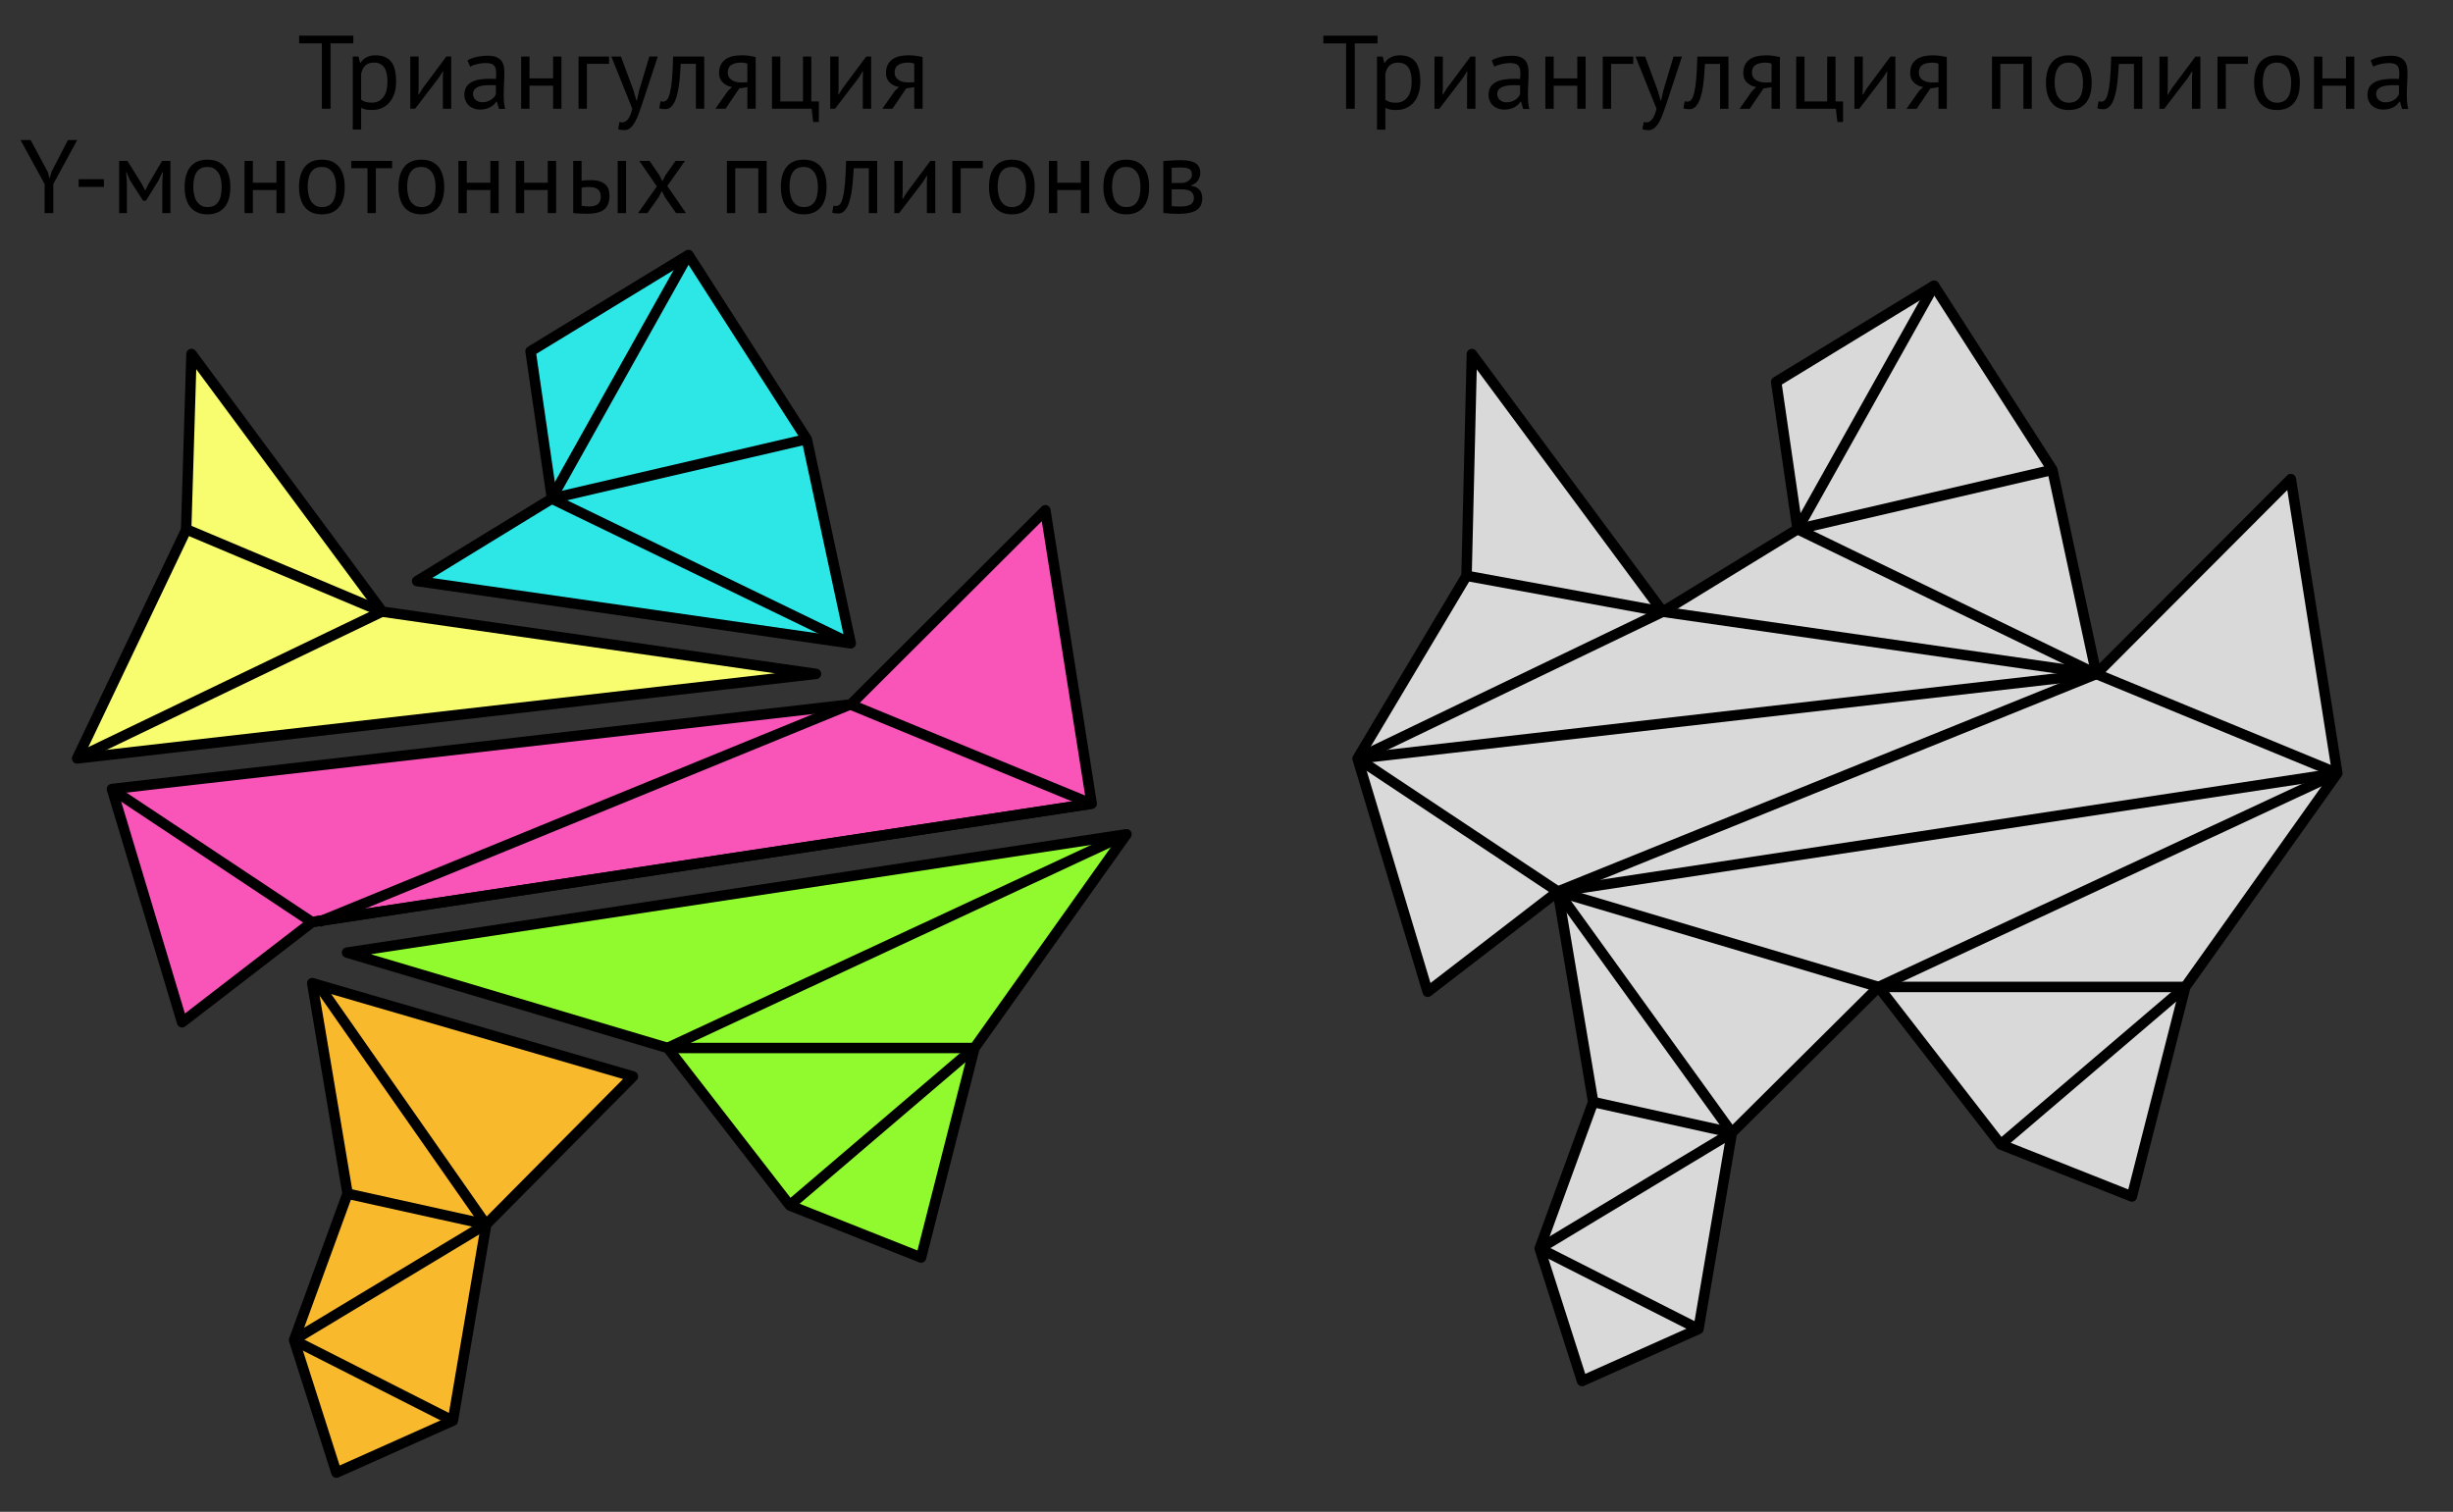 <?xml version="1.0" encoding="UTF-8" standalone="no"?>
<!DOCTYPE svg PUBLIC "-//W3C//DTD SVG 1.1//EN" "http://www.w3.org/Graphics/SVG/1.1/DTD/svg11.dtd">
<svg width="100%" height="100%" viewBox="0 0 1410 869" version="1.1" xmlns="http://www.w3.org/2000/svg" xmlns:xlink="http://www.w3.org/1999/xlink" xml:space="preserve" xmlns:serif="http://www.serif.com/" style="fill-rule:evenodd;clip-rule:evenodd;stroke-linejoin:round;stroke-miterlimit:10;">
    <rect x="0" y="0" width="1410" height="869" fill="#333333" stroke="none"/>
    <rect id="Artboard10" x="-256" y="-2859" width="8206" height="4260" style="fill:none;"/>
    <g id="Artboard101" serif:id="Artboard10">
        <path d="M239.752,334.025L317.271,286.574L304.978,201.905L395.727,146.576L463.739,252.467L489.015,369.798L239.752,334.025Z" style="fill:rgb(45,231,231);stroke:black;stroke-width:6px;"/>
        <path d="M106.996,304.599L110.067,203.478L219.752,351.591L469.015,387.363L44.345,435.968L106.996,304.599Z" style="fill:rgb(248,253,112);stroke:black;stroke-width:6px;"/>
        <path d="M64.345,453.533L489.015,404.929L600.873,293.318L627.518,461.986L179.471,529.994L104.665,587.618L64.345,453.533Z" style="fill:rgb(249,85,185);stroke:black;stroke-width:6px;"/>
        <path d="M199.471,547.559L647.518,479.552L560.136,602.405L529.429,722.839L454.043,692.943L383.833,602.405L199.471,547.559Z" style="fill:rgb(144,250,46);stroke:black;stroke-width:6px;"/>
        <path d="M179.471,565.125L199.789,686.106L169.033,770.301L193.388,846.489L260.326,816.592L279.502,703.758L363.833,618.761L179.471,565.125Z" style="fill:rgb(249,185,45);stroke:black;stroke-width:6px;"/>
        <path d="M780.324,436.008L842.976,330.988L846.047,203.519L955.732,351.631L1033.25,304.18L1020.96,219.511L1111.71,164.182L1179.72,270.073L1204.99,387.404L1316.79,275.382L1343.5,444.461L1256.12,567.315L1225.41,687.749L1150.02,657.853L1079.81,567.315L995.482,651.102L976.306,763.936L909.368,793.832L885.013,717.645L915.769,633.45L895.451,512.469L820.645,570.093L780.324,436.008Z" style="fill:rgb(217,217,217);stroke:black;stroke-width:6px;"/>
        <path d="M179.243,529.994L627.291,461.986" style="fill:none;stroke:black;stroke-width:6px;"/>
        <path d="M106.783,304.14L219.525,351.591" style="fill:none;stroke:black;stroke-width:6px;"/>
        <path d="M317.044,286.574L395.5,146.576" style="fill:none;stroke:black;stroke-width:6px;"/>
        <path d="M317.044,286.574L463.511,252.467" style="fill:none;stroke:black;stroke-width:6px;"/>
        <path d="M488.787,369.798L317.044,286.574" style="fill:none;stroke:black;stroke-width:6px;"/>
        <path d="M219.525,351.591L44.117,435.968" style="fill:none;stroke:black;stroke-width:6px;"/>
        <path d="M64.117,453.533L179.243,529.994" style="fill:none;stroke:black;stroke-width:6px;"/>
        <path d="M488.787,404.929L627.291,461.986" style="fill:none;stroke:black;stroke-width:6px;"/>
        <path d="M183.154,529.994L488.787,404.929" style="fill:none;stroke:black;stroke-width:6px;"/>
        <path d="M383.606,602.405L647.518,479.552" style="fill:none;stroke:black;stroke-width:6px;"/>
        <path d="M383.606,602.405L559.908,602.405" style="fill:none;stroke:black;stroke-width:6px;"/>
        <path d="M453.816,692.943L559.908,602.405" style="fill:none;stroke:black;stroke-width:6px;"/>
        <path d="M279.275,703.758L183.154,566.288" style="fill:none;stroke:black;stroke-width:6px;"/>
        <path d="M199.562,686.106L279.275,703.758" style="fill:none;stroke:black;stroke-width:6px;"/>
        <path d="M168.805,770.301L279.275,703.758" style="fill:none;stroke:black;stroke-width:6px;"/>
        <path d="M168.805,770.301L260.099,816.592" style="fill:none;stroke:black;stroke-width:6px;"/>
        <path d="M842.976,330.988L955.732,351.631" style="fill:none;stroke:black;stroke-width:6px;"/>
        <path d="M780.324,436.008L955.732,351.631" style="fill:none;stroke:black;stroke-width:6px;"/>
        <path d="M1033.25,304.18L1111.71,164.182" style="fill:none;stroke:black;stroke-width:6px;"/>
        <path d="M1033.25,304.18L1179.72,270.073" style="fill:none;stroke:black;stroke-width:6px;"/>
        <path d="M1033.25,304.18L1204.99,387.404" style="fill:none;stroke:black;stroke-width:6px;"/>
        <path d="M955.732,351.631L1204.99,387.404" style="fill:none;stroke:black;stroke-width:6px;"/>
        <path d="M780.324,436.008L1204.99,387.404" style="fill:none;stroke:black;stroke-width:6px;"/>
        <path d="M1204.99,387.404L1343.5,444.461" style="fill:none;stroke:black;stroke-width:6px;"/>
        <path d="M780.324,436.008L895.451,512.469" style="fill:none;stroke:black;stroke-width:6px;"/>
        <path d="M895.451,512.469L1204.99,387.404" style="fill:none;stroke:black;stroke-width:6px;"/>
        <path d="M895.451,512.469L1343.5,444.461" style="fill:none;stroke:black;stroke-width:6px;"/>
        <path d="M895.451,512.469L1079.81,567.315" style="fill:none;stroke:black;stroke-width:6px;"/>
        <path d="M1079.81,567.315L1343.5,444.461" style="fill:none;stroke:black;stroke-width:6px;"/>
        <path d="M1079.81,567.315L1256.12,567.315" style="fill:none;stroke:black;stroke-width:6px;"/>
        <path d="M1150.02,657.853L1256.12,567.315" style="fill:none;stroke:black;stroke-width:6px;"/>
        <path d="M995.482,651.102L895.451,512.469" style="fill:none;stroke:black;stroke-width:6px;"/>
        <path d="M915.769,633.45L995.482,651.102" style="fill:none;stroke:black;stroke-width:6px;"/>
        <path d="M885.013,717.645L995.482,651.102" style="fill:none;stroke:black;stroke-width:6px;"/>
        <path d="M885.013,717.645L976.306,763.936" style="fill:none;stroke:black;stroke-width:6px;"/>
        <g transform="matrix(1,0,0,1,-8242.53,-11908.4)">
            <g transform="matrix(60,0,0,60,8413.39,11970.9)">
                <path d="M0.537,-0.626L0.319,-0.626L0.319,-0L0.236,-0L0.236,-0.626L0.018,-0.626L0.018,-0.7L0.537,-0.7L0.537,-0.626Z" style="fill-rule:nonzero;"/>
            </g>
            <g transform="matrix(60,0,0,60,8440.69,11970.9)">
                <path d="M0.077,-0.5L0.132,-0.5L0.147,-0.44L0.151,-0.44C0.166,-0.463 0.186,-0.481 0.211,-0.494C0.235,-0.506 0.263,-0.512 0.294,-0.512C0.361,-0.512 0.41,-0.492 0.443,-0.453C0.476,-0.414 0.492,-0.349 0.492,-0.26C0.492,-0.218 0.487,-0.18 0.476,-0.147C0.464,-0.113 0.449,-0.084 0.429,-0.061C0.409,-0.038 0.385,-0.02 0.357,-0.007C0.328,0.006 0.297,0.012 0.262,0.012C0.237,0.012 0.218,0.011 0.204,0.008C0.189,0.005 0.174,-0.001 0.157,-0.008L0.157,0.2L0.077,0.2L0.077,-0.5ZM0.279,-0.442C0.245,-0.442 0.218,-0.433 0.199,-0.416C0.179,-0.398 0.165,-0.371 0.157,-0.335L0.157,-0.087C0.169,-0.078 0.183,-0.07 0.198,-0.066C0.213,-0.061 0.234,-0.058 0.259,-0.058C0.305,-0.058 0.341,-0.075 0.369,-0.11C0.396,-0.144 0.409,-0.194 0.409,-0.261C0.409,-0.288 0.407,-0.313 0.402,-0.336C0.397,-0.358 0.39,-0.377 0.38,-0.393C0.369,-0.408 0.356,-0.42 0.34,-0.429C0.323,-0.438 0.303,-0.442 0.279,-0.442Z" style="fill-rule:nonzero;"/>
            </g>
            <g transform="matrix(60,0,0,60,8473.75,11970.9)">
                <path d="M0.389,-0.296L0.392,-0.358L0.389,-0.358L0.348,-0.294L0.123,-0L0.077,-0L0.077,-0.5L0.157,-0.5L0.157,-0.195L0.154,-0.136L0.158,-0.136L0.197,-0.198L0.422,-0.5L0.469,-0.5L0.469,-0L0.389,-0L0.389,-0.296Z" style="fill-rule:nonzero;"/>
            </g>
            <g transform="matrix(60,0,0,60,8507.11,11970.9)">
                <path d="M0.069,-0.463C0.094,-0.478 0.124,-0.49 0.158,-0.497C0.191,-0.504 0.226,-0.508 0.263,-0.508C0.298,-0.508 0.326,-0.503 0.347,-0.494C0.368,-0.485 0.384,-0.472 0.395,-0.458C0.406,-0.443 0.413,-0.426 0.417,-0.408C0.42,-0.39 0.422,-0.372 0.422,-0.354C0.422,-0.314 0.421,-0.275 0.419,-0.237C0.417,-0.199 0.416,-0.163 0.416,-0.129C0.416,-0.104 0.417,-0.081 0.419,-0.059C0.421,-0.037 0.425,-0.017 0.43,0.002L0.371,0.002L0.35,-0.068L0.345,-0.068C0.339,-0.059 0.332,-0.049 0.323,-0.041C0.314,-0.032 0.303,-0.024 0.29,-0.017C0.277,-0.01 0.263,-0.004 0.246,0.001C0.229,0.006 0.21,0.008 0.189,0.008C0.168,0.008 0.148,0.005 0.13,-0.002C0.111,-0.009 0.095,-0.018 0.082,-0.031C0.069,-0.043 0.058,-0.058 0.051,-0.075C0.043,-0.092 0.039,-0.112 0.039,-0.134C0.039,-0.163 0.045,-0.188 0.057,-0.208C0.069,-0.227 0.086,-0.243 0.108,-0.255C0.129,-0.266 0.155,-0.275 0.186,-0.28C0.216,-0.285 0.249,-0.287 0.286,-0.287L0.314,-0.287C0.323,-0.287 0.332,-0.286 0.341,-0.285C0.343,-0.305 0.344,-0.323 0.344,-0.339C0.344,-0.376 0.337,-0.401 0.322,-0.416C0.307,-0.431 0.281,-0.438 0.242,-0.438C0.231,-0.438 0.219,-0.437 0.206,-0.436C0.193,-0.434 0.179,-0.432 0.166,-0.429C0.152,-0.426 0.139,-0.422 0.127,-0.418C0.114,-0.413 0.103,-0.408 0.094,-0.403L0.069,-0.463ZM0.211,-0.062C0.23,-0.062 0.246,-0.065 0.261,-0.07C0.276,-0.075 0.288,-0.081 0.299,-0.089C0.31,-0.096 0.319,-0.105 0.326,-0.114C0.333,-0.123 0.338,-0.132 0.341,-0.141L0.341,-0.224C0.332,-0.225 0.322,-0.225 0.313,-0.226C0.303,-0.226 0.293,-0.226 0.284,-0.226C0.263,-0.226 0.243,-0.225 0.224,-0.223C0.204,-0.22 0.187,-0.216 0.172,-0.21C0.157,-0.203 0.145,-0.195 0.136,-0.184C0.127,-0.173 0.122,-0.159 0.122,-0.142C0.122,-0.119 0.13,-0.099 0.147,-0.085C0.164,-0.07 0.185,-0.062 0.211,-0.062Z" style="fill-rule:nonzero;"/>
            </g>
            <g transform="matrix(60,0,0,60,8537.47,11970.9)">
                <path d="M0.383,-0.221L0.157,-0.221L0.157,-0L0.077,-0L0.077,-0.5L0.157,-0.5L0.157,-0.291L0.383,-0.291L0.383,-0.5L0.463,-0.5L0.463,-0L0.383,-0L0.383,-0.221Z" style="fill-rule:nonzero;"/>
            </g>
            <g transform="matrix(60,0,0,60,8570.47,11970.9)">
                <path d="M0.369,-0.43L0.157,-0.43L0.157,-0L0.077,-0L0.077,-0.5L0.369,-0.5L0.369,-0.43Z" style="fill-rule:nonzero;"/>
            </g>
            <g transform="matrix(60,0,0,60,8593.21,11970.9)">
                <path d="M0.224,-0.176L0.252,-0.08L0.257,-0.08L0.279,-0.177L0.376,-0.5L0.457,-0.5L0.309,-0.051C0.298,-0.018 0.286,0.013 0.276,0.044C0.265,0.075 0.252,0.102 0.239,0.126C0.226,0.15 0.211,0.169 0.194,0.184C0.177,0.198 0.158,0.205 0.136,0.205C0.112,0.205 0.092,0.202 0.077,0.195L0.091,0.126C0.1,0.129 0.108,0.131 0.116,0.131C0.135,0.131 0.153,0.121 0.17,0.102C0.187,0.082 0.202,0.048 0.213,-0L0.012,-0.5L0.104,-0.5L0.224,-0.176Z" style="fill-rule:nonzero;"/>
            </g>
            <g transform="matrix(60,0,0,60,8621.77,11970.9)">
                <path d="M0.346,-0.43L0.201,-0.43C0.199,-0.402 0.197,-0.372 0.195,-0.34C0.193,-0.307 0.19,-0.275 0.186,-0.243C0.182,-0.21 0.177,-0.179 0.17,-0.15C0.163,-0.12 0.155,-0.094 0.145,-0.071C0.134,-0.048 0.122,-0.03 0.107,-0.017C0.092,-0.003 0.074,0.004 0.053,0.004C0.04,0.004 0.029,0.003 0.02,0.002C0.011,0.001 0.002,-0.002 -0.005,-0.005L0.007,-0.072C0.015,-0.069 0.024,-0.068 0.033,-0.068C0.046,-0.068 0.058,-0.074 0.069,-0.085C0.08,-0.096 0.089,-0.118 0.097,-0.15C0.105,-0.181 0.112,-0.225 0.117,-0.281C0.122,-0.337 0.126,-0.41 0.128,-0.5L0.426,-0.5L0.426,-0L0.346,-0L0.346,-0.43Z" style="fill-rule:nonzero;"/>
            </g>
            <g transform="matrix(60,0,0,60,8652.55,11970.9)">
                <path d="M0.326,-0.207L0.249,-0.195L0.117,-0L0.02,-0L0.14,-0.171L0.18,-0.208C0.145,-0.213 0.116,-0.227 0.092,-0.25C0.067,-0.273 0.055,-0.303 0.055,-0.342C0.055,-0.372 0.06,-0.398 0.071,-0.419C0.081,-0.44 0.096,-0.458 0.115,-0.472C0.134,-0.486 0.157,-0.496 0.184,-0.503C0.211,-0.509 0.241,-0.512 0.274,-0.512C0.299,-0.512 0.322,-0.51 0.343,-0.507C0.364,-0.504 0.385,-0.5 0.406,-0.496L0.406,-0L0.326,-0L0.326,-0.207ZM0.326,-0.432C0.317,-0.435 0.308,-0.438 0.297,-0.44C0.286,-0.441 0.277,-0.442 0.269,-0.442C0.226,-0.442 0.194,-0.434 0.172,-0.419C0.149,-0.404 0.138,-0.379 0.138,-0.346C0.138,-0.316 0.15,-0.293 0.174,-0.277C0.197,-0.26 0.228,-0.252 0.267,-0.252L0.278,-0.252C0.282,-0.252 0.288,-0.252 0.295,-0.253C0.302,-0.253 0.313,-0.253 0.326,-0.254L0.326,-0.432Z" style="fill-rule:nonzero;"/>
            </g>
            <g transform="matrix(60,0,0,60,8681.65,11970.9)">
                <path d="M0.526,0.127L0.472,0.127L0.457,-0L0.077,-0L0.077,-0.5L0.157,-0.5L0.157,-0.07L0.374,-0.07L0.374,-0.5L0.454,-0.5L0.454,-0.07L0.526,-0.07L0.526,0.127Z" style="fill-rule:nonzero;"/>
            </g>
            <g transform="matrix(60,0,0,60,8715.13,11970.9)">
                <path d="M0.389,-0.296L0.392,-0.358L0.389,-0.358L0.348,-0.294L0.123,-0L0.077,-0L0.077,-0.5L0.157,-0.5L0.157,-0.195L0.154,-0.136L0.158,-0.136L0.197,-0.198L0.422,-0.5L0.469,-0.5L0.469,-0L0.389,-0L0.389,-0.296Z" style="fill-rule:nonzero;"/>
            </g>
            <g transform="matrix(60,0,0,60,8748.49,11970.9)">
                <path d="M0.326,-0.207L0.249,-0.195L0.117,-0L0.02,-0L0.14,-0.171L0.18,-0.208C0.145,-0.213 0.116,-0.227 0.092,-0.25C0.067,-0.273 0.055,-0.303 0.055,-0.342C0.055,-0.372 0.06,-0.398 0.071,-0.419C0.081,-0.44 0.096,-0.458 0.115,-0.472C0.134,-0.486 0.157,-0.496 0.184,-0.503C0.211,-0.509 0.241,-0.512 0.274,-0.512C0.299,-0.512 0.322,-0.51 0.343,-0.507C0.364,-0.504 0.385,-0.5 0.406,-0.496L0.406,-0L0.326,-0L0.326,-0.207ZM0.326,-0.432C0.317,-0.435 0.308,-0.438 0.297,-0.44C0.286,-0.441 0.277,-0.442 0.269,-0.442C0.226,-0.442 0.194,-0.434 0.172,-0.419C0.149,-0.404 0.138,-0.379 0.138,-0.346C0.138,-0.316 0.15,-0.293 0.174,-0.277C0.197,-0.26 0.228,-0.252 0.267,-0.252L0.278,-0.252C0.282,-0.252 0.288,-0.252 0.295,-0.253C0.302,-0.253 0.313,-0.253 0.326,-0.254L0.326,-0.432Z" style="fill-rule:nonzero;"/>
            </g>
            <g transform="matrix(60,0,0,60,8253.85,12030.9)">
                <path d="M0.239,-0.278L0.008,-0.7L0.105,-0.7L0.269,-0.394L0.286,-0.333L0.287,-0.333L0.305,-0.396L0.462,-0.7L0.551,-0.7L0.322,-0.279L0.322,-0L0.239,-0L0.239,-0.278Z" style="fill-rule:nonzero;"/>
            </g>
            <g transform="matrix(60,0,0,60,8284.21,12030.9)">
                <rect x="0.059" y="-0.325" width="0.242" height="0.074" style="fill-rule:nonzero;"/>
            </g>
            <g transform="matrix(60,0,0,60,8306.41,12030.9)">
                <path d="M0.49,-0.297L0.496,-0.392L0.491,-0.392L0.455,-0.315L0.334,-0.119L0.306,-0.119L0.18,-0.315L0.147,-0.392L0.143,-0.392L0.151,-0.298L0.151,-0L0.077,-0L0.077,-0.5L0.156,-0.5L0.296,-0.276L0.325,-0.218L0.327,-0.218L0.357,-0.278L0.488,-0.5L0.568,-0.5L0.568,-0L0.49,-0L0.49,-0.297Z" style="fill-rule:nonzero;"/>
            </g>
            <g transform="matrix(60,0,0,60,8345.71,12030.9)">
                <path d="M0.049,-0.25C0.049,-0.335 0.068,-0.4 0.106,-0.445C0.143,-0.49 0.197,-0.512 0.268,-0.512C0.305,-0.512 0.338,-0.506 0.366,-0.494C0.393,-0.481 0.416,-0.464 0.434,-0.441C0.452,-0.418 0.465,-0.39 0.474,-0.358C0.483,-0.325 0.487,-0.289 0.487,-0.25C0.487,-0.165 0.468,-0.1 0.431,-0.056C0.393,-0.011 0.339,0.012 0.268,0.012C0.231,0.012 0.198,0.006 0.171,-0.007C0.143,-0.019 0.12,-0.037 0.102,-0.06C0.084,-0.083 0.071,-0.11 0.062,-0.143C0.053,-0.175 0.049,-0.211 0.049,-0.25ZM0.132,-0.25C0.132,-0.225 0.135,-0.2 0.14,-0.177C0.145,-0.154 0.152,-0.133 0.163,-0.116C0.174,-0.099 0.188,-0.085 0.205,-0.074C0.222,-0.063 0.243,-0.058 0.268,-0.058C0.359,-0.057 0.404,-0.121 0.404,-0.25C0.404,-0.276 0.402,-0.301 0.397,-0.324C0.392,-0.347 0.384,-0.368 0.373,-0.385C0.362,-0.402 0.348,-0.416 0.331,-0.427C0.314,-0.437 0.293,-0.442 0.268,-0.442C0.177,-0.443 0.132,-0.379 0.132,-0.25Z" style="fill-rule:nonzero;"/>
            </g>
            <g transform="matrix(60,0,0,60,8378.47,12030.9)">
                <path d="M0.383,-0.221L0.157,-0.221L0.157,-0L0.077,-0L0.077,-0.5L0.157,-0.5L0.157,-0.291L0.383,-0.291L0.383,-0.5L0.463,-0.5L0.463,-0L0.383,-0L0.383,-0.221Z" style="fill-rule:nonzero;"/>
            </g>
            <g transform="matrix(60,0,0,60,8411.47,12030.9)">
                <path d="M0.049,-0.25C0.049,-0.335 0.068,-0.4 0.106,-0.445C0.143,-0.49 0.197,-0.512 0.268,-0.512C0.305,-0.512 0.338,-0.506 0.366,-0.494C0.393,-0.481 0.416,-0.464 0.434,-0.441C0.452,-0.418 0.465,-0.39 0.474,-0.358C0.483,-0.325 0.487,-0.289 0.487,-0.25C0.487,-0.165 0.468,-0.1 0.431,-0.056C0.393,-0.011 0.339,0.012 0.268,0.012C0.231,0.012 0.198,0.006 0.171,-0.007C0.143,-0.019 0.12,-0.037 0.102,-0.06C0.084,-0.083 0.071,-0.11 0.062,-0.143C0.053,-0.175 0.049,-0.211 0.049,-0.25ZM0.132,-0.25C0.132,-0.225 0.135,-0.2 0.14,-0.177C0.145,-0.154 0.152,-0.133 0.163,-0.116C0.174,-0.099 0.188,-0.085 0.205,-0.074C0.222,-0.063 0.243,-0.058 0.268,-0.058C0.359,-0.057 0.404,-0.121 0.404,-0.25C0.404,-0.276 0.402,-0.301 0.397,-0.324C0.392,-0.347 0.384,-0.368 0.373,-0.385C0.362,-0.402 0.348,-0.416 0.331,-0.427C0.314,-0.437 0.293,-0.442 0.268,-0.442C0.177,-0.443 0.132,-0.379 0.132,-0.25Z" style="fill-rule:nonzero;"/>
            </g>
            <g transform="matrix(60,0,0,60,8444.23,12030.9)">
                <path d="M0.395,-0.43L0.239,-0.43L0.239,-0L0.159,-0L0.159,-0.43L0.003,-0.43L0.003,-0.5L0.395,-0.5L0.395,-0.43Z" style="fill-rule:nonzero;"/>
            </g>
            <g transform="matrix(60,0,0,60,8468.65,12030.9)">
                <path d="M0.049,-0.25C0.049,-0.335 0.068,-0.4 0.106,-0.445C0.143,-0.49 0.197,-0.512 0.268,-0.512C0.305,-0.512 0.338,-0.506 0.366,-0.494C0.393,-0.481 0.416,-0.464 0.434,-0.441C0.452,-0.418 0.465,-0.39 0.474,-0.358C0.483,-0.325 0.487,-0.289 0.487,-0.25C0.487,-0.165 0.468,-0.1 0.431,-0.056C0.393,-0.011 0.339,0.012 0.268,0.012C0.231,0.012 0.198,0.006 0.171,-0.007C0.143,-0.019 0.12,-0.037 0.102,-0.06C0.084,-0.083 0.071,-0.11 0.062,-0.143C0.053,-0.175 0.049,-0.211 0.049,-0.25ZM0.132,-0.25C0.132,-0.225 0.135,-0.2 0.14,-0.177C0.145,-0.154 0.152,-0.133 0.163,-0.116C0.174,-0.099 0.188,-0.085 0.205,-0.074C0.222,-0.063 0.243,-0.058 0.268,-0.058C0.359,-0.057 0.404,-0.121 0.404,-0.25C0.404,-0.276 0.402,-0.301 0.397,-0.324C0.392,-0.347 0.384,-0.368 0.373,-0.385C0.362,-0.402 0.348,-0.416 0.331,-0.427C0.314,-0.437 0.293,-0.442 0.268,-0.442C0.177,-0.443 0.132,-0.379 0.132,-0.25Z" style="fill-rule:nonzero;"/>
            </g>
            <g transform="matrix(60,0,0,60,8501.41,12030.9)">
                <path d="M0.383,-0.221L0.157,-0.221L0.157,-0L0.077,-0L0.077,-0.5L0.157,-0.5L0.157,-0.291L0.383,-0.291L0.383,-0.5L0.463,-0.5L0.463,-0L0.383,-0L0.383,-0.221Z" style="fill-rule:nonzero;"/>
            </g>
            <g transform="matrix(60,0,0,60,8534.41,12030.9)">
                <path d="M0.383,-0.221L0.157,-0.221L0.157,-0L0.077,-0L0.077,-0.5L0.157,-0.5L0.157,-0.291L0.383,-0.291L0.383,-0.5L0.463,-0.5L0.463,-0L0.383,-0L0.383,-0.221Z" style="fill-rule:nonzero;"/>
            </g>
            <g transform="matrix(60,0,0,60,8567.41,12030.9)">
                <path d="M0.157,-0.07C0.182,-0.066 0.205,-0.064 0.228,-0.064C0.27,-0.064 0.299,-0.072 0.316,-0.089C0.333,-0.105 0.341,-0.128 0.341,-0.158C0.341,-0.185 0.333,-0.207 0.317,-0.224C0.3,-0.241 0.272,-0.25 0.231,-0.25C0.22,-0.25 0.207,-0.25 0.194,-0.249C0.181,-0.248 0.168,-0.246 0.157,-0.243L0.157,-0.07ZM0.157,-0.309C0.173,-0.312 0.188,-0.314 0.203,-0.315C0.218,-0.316 0.232,-0.316 0.245,-0.316C0.279,-0.316 0.308,-0.312 0.331,-0.305C0.354,-0.297 0.372,-0.286 0.386,-0.273C0.4,-0.26 0.41,-0.244 0.416,-0.226C0.421,-0.207 0.424,-0.188 0.424,-0.167C0.424,-0.106 0.407,-0.062 0.374,-0.035C0.34,-0.008 0.285,0.006 0.21,0.006C0.167,0.006 0.123,0.004 0.077,-0L0.077,-0.5L0.157,-0.5L0.157,-0.309ZM0.503,-0.5L0.583,-0.5L0.583,-0L0.503,-0L0.503,-0.5Z" style="fill-rule:nonzero;"/>
            </g>
            <g transform="matrix(60,0,0,60,8607.61,12030.9)">
                <path d="M0.208,-0.256L0.04,-0.5L0.138,-0.5L0.233,-0.362L0.261,-0.305L0.29,-0.362L0.387,-0.5L0.477,-0.5L0.308,-0.26L0.487,-0L0.392,-0L0.286,-0.152L0.256,-0.212L0.225,-0.152L0.117,-0L0.028,-0L0.208,-0.256Z" style="fill-rule:nonzero;"/>
            </g>
            <g transform="matrix(60,0,0,60,8655.73,12030.9)">
                <path d="M0.378,-0.43L0.157,-0.43L0.157,-0L0.077,-0L0.077,-0.5L0.458,-0.5L0.458,-0L0.378,-0L0.378,-0.43Z" style="fill-rule:nonzero;"/>
            </g>
            <g transform="matrix(60,0,0,60,8688.43,12030.9)">
                <path d="M0.049,-0.25C0.049,-0.335 0.068,-0.4 0.106,-0.445C0.143,-0.49 0.197,-0.512 0.268,-0.512C0.305,-0.512 0.338,-0.506 0.366,-0.494C0.393,-0.481 0.416,-0.464 0.434,-0.441C0.452,-0.418 0.465,-0.39 0.474,-0.358C0.483,-0.325 0.487,-0.289 0.487,-0.25C0.487,-0.165 0.468,-0.1 0.431,-0.056C0.393,-0.011 0.339,0.012 0.268,0.012C0.231,0.012 0.198,0.006 0.171,-0.007C0.143,-0.019 0.12,-0.037 0.102,-0.06C0.084,-0.083 0.071,-0.11 0.062,-0.143C0.053,-0.175 0.049,-0.211 0.049,-0.25ZM0.132,-0.25C0.132,-0.225 0.135,-0.2 0.14,-0.177C0.145,-0.154 0.152,-0.133 0.163,-0.116C0.174,-0.099 0.188,-0.085 0.205,-0.074C0.222,-0.063 0.243,-0.058 0.268,-0.058C0.359,-0.057 0.404,-0.121 0.404,-0.25C0.404,-0.276 0.402,-0.301 0.397,-0.324C0.392,-0.347 0.384,-0.368 0.373,-0.385C0.362,-0.402 0.348,-0.416 0.331,-0.427C0.314,-0.437 0.293,-0.442 0.268,-0.442C0.177,-0.443 0.132,-0.379 0.132,-0.25Z" style="fill-rule:nonzero;"/>
            </g>
            <g transform="matrix(60,0,0,60,8721.19,12030.9)">
                <path d="M0.346,-0.43L0.201,-0.43C0.199,-0.402 0.197,-0.372 0.195,-0.34C0.193,-0.307 0.19,-0.275 0.186,-0.243C0.182,-0.21 0.177,-0.179 0.17,-0.15C0.163,-0.12 0.155,-0.094 0.145,-0.071C0.134,-0.048 0.122,-0.03 0.107,-0.017C0.092,-0.003 0.074,0.004 0.053,0.004C0.04,0.004 0.029,0.003 0.02,0.002C0.011,0.001 0.002,-0.002 -0.005,-0.005L0.007,-0.072C0.015,-0.069 0.024,-0.068 0.033,-0.068C0.046,-0.068 0.058,-0.074 0.069,-0.085C0.08,-0.096 0.089,-0.118 0.097,-0.15C0.105,-0.181 0.112,-0.225 0.117,-0.281C0.122,-0.337 0.126,-0.41 0.128,-0.5L0.426,-0.5L0.426,-0L0.346,-0L0.346,-0.43Z" style="fill-rule:nonzero;"/>
            </g>
            <g transform="matrix(60,0,0,60,8751.97,12030.9)">
                <path d="M0.389,-0.296L0.392,-0.358L0.389,-0.358L0.348,-0.294L0.123,-0L0.077,-0L0.077,-0.5L0.157,-0.5L0.157,-0.195L0.154,-0.136L0.158,-0.136L0.197,-0.198L0.422,-0.5L0.469,-0.5L0.469,-0L0.389,-0L0.389,-0.296Z" style="fill-rule:nonzero;"/>
            </g>
            <g transform="matrix(60,0,0,60,8785.33,12030.9)">
                <path d="M0.369,-0.43L0.157,-0.43L0.157,-0L0.077,-0L0.077,-0.5L0.369,-0.5L0.369,-0.43Z" style="fill-rule:nonzero;"/>
            </g>
            <g transform="matrix(60,0,0,60,8808.07,12030.9)">
                <path d="M0.049,-0.25C0.049,-0.335 0.068,-0.4 0.106,-0.445C0.143,-0.49 0.197,-0.512 0.268,-0.512C0.305,-0.512 0.338,-0.506 0.366,-0.494C0.393,-0.481 0.416,-0.464 0.434,-0.441C0.452,-0.418 0.465,-0.39 0.474,-0.358C0.483,-0.325 0.487,-0.289 0.487,-0.25C0.487,-0.165 0.468,-0.1 0.431,-0.056C0.393,-0.011 0.339,0.012 0.268,0.012C0.231,0.012 0.198,0.006 0.171,-0.007C0.143,-0.019 0.12,-0.037 0.102,-0.06C0.084,-0.083 0.071,-0.11 0.062,-0.143C0.053,-0.175 0.049,-0.211 0.049,-0.25ZM0.132,-0.25C0.132,-0.225 0.135,-0.2 0.14,-0.177C0.145,-0.154 0.152,-0.133 0.163,-0.116C0.174,-0.099 0.188,-0.085 0.205,-0.074C0.222,-0.063 0.243,-0.058 0.268,-0.058C0.359,-0.057 0.404,-0.121 0.404,-0.25C0.404,-0.276 0.402,-0.301 0.397,-0.324C0.392,-0.347 0.384,-0.368 0.373,-0.385C0.362,-0.402 0.348,-0.416 0.331,-0.427C0.314,-0.437 0.293,-0.442 0.268,-0.442C0.177,-0.443 0.132,-0.379 0.132,-0.25Z" style="fill-rule:nonzero;"/>
            </g>
            <g transform="matrix(60,0,0,60,8840.83,12030.9)">
                <path d="M0.383,-0.221L0.157,-0.221L0.157,-0L0.077,-0L0.077,-0.5L0.157,-0.5L0.157,-0.291L0.383,-0.291L0.383,-0.5L0.463,-0.5L0.463,-0L0.383,-0L0.383,-0.221Z" style="fill-rule:nonzero;"/>
            </g>
            <g transform="matrix(60,0,0,60,8873.83,12030.9)">
                <path d="M0.049,-0.25C0.049,-0.335 0.068,-0.4 0.106,-0.445C0.143,-0.49 0.197,-0.512 0.268,-0.512C0.305,-0.512 0.338,-0.506 0.366,-0.494C0.393,-0.481 0.416,-0.464 0.434,-0.441C0.452,-0.418 0.465,-0.39 0.474,-0.358C0.483,-0.325 0.487,-0.289 0.487,-0.25C0.487,-0.165 0.468,-0.1 0.431,-0.056C0.393,-0.011 0.339,0.012 0.268,0.012C0.231,0.012 0.198,0.006 0.171,-0.007C0.143,-0.019 0.12,-0.037 0.102,-0.06C0.084,-0.083 0.071,-0.11 0.062,-0.143C0.053,-0.175 0.049,-0.211 0.049,-0.25ZM0.132,-0.25C0.132,-0.225 0.135,-0.2 0.14,-0.177C0.145,-0.154 0.152,-0.133 0.163,-0.116C0.174,-0.099 0.188,-0.085 0.205,-0.074C0.222,-0.063 0.243,-0.058 0.268,-0.058C0.359,-0.057 0.404,-0.121 0.404,-0.25C0.404,-0.276 0.402,-0.301 0.397,-0.324C0.392,-0.347 0.384,-0.368 0.373,-0.385C0.362,-0.402 0.348,-0.416 0.331,-0.427C0.314,-0.437 0.293,-0.442 0.268,-0.442C0.177,-0.443 0.132,-0.379 0.132,-0.25Z" style="fill-rule:nonzero;"/>
            </g>
            <g transform="matrix(60,0,0,60,8906.59,12030.9)">
                <path d="M0.077,-0.499C0.1,-0.5 0.125,-0.502 0.151,-0.504C0.176,-0.506 0.208,-0.507 0.246,-0.507C0.312,-0.507 0.359,-0.497 0.388,-0.477C0.417,-0.456 0.431,-0.425 0.431,-0.384C0.431,-0.361 0.424,-0.338 0.411,-0.316C0.397,-0.293 0.374,-0.277 0.343,-0.266L0.343,-0.262C0.382,-0.255 0.41,-0.241 0.426,-0.221C0.442,-0.201 0.45,-0.174 0.45,-0.141C0.45,-0.089 0.431,-0.051 0.394,-0.028C0.357,-0.005 0.301,0.007 0.226,0.007C0.198,0.007 0.172,0.006 0.148,0.005C0.124,0.003 0.1,0.001 0.077,-0.001L0.077,-0.499ZM0.157,-0.067C0.17,-0.066 0.182,-0.065 0.195,-0.064C0.207,-0.063 0.221,-0.063 0.238,-0.063C0.283,-0.063 0.316,-0.069 0.338,-0.082C0.359,-0.095 0.37,-0.116 0.37,-0.147C0.37,-0.171 0.361,-0.191 0.343,-0.206C0.324,-0.221 0.292,-0.228 0.245,-0.228L0.157,-0.228L0.157,-0.067ZM0.255,-0.289C0.267,-0.289 0.279,-0.291 0.29,-0.295C0.301,-0.299 0.312,-0.305 0.321,-0.312C0.33,-0.319 0.337,-0.327 0.343,-0.336C0.348,-0.345 0.351,-0.355 0.351,-0.366C0.351,-0.393 0.343,-0.411 0.327,-0.422C0.311,-0.432 0.283,-0.437 0.243,-0.437C0.222,-0.437 0.205,-0.437 0.193,-0.436C0.18,-0.435 0.168,-0.435 0.157,-0.434L0.157,-0.289L0.255,-0.289Z" style="fill-rule:nonzero;"/>
            </g>
        </g>
        <path d="M791.799,24.961L778.719,24.961L778.719,62.521L773.739,62.521L773.739,24.961L760.659,24.961L760.659,20.521L791.799,20.521L791.799,24.961Z" style="fill-rule:nonzero;"/>
        <path d="M791.499,32.521L794.799,32.521L795.699,36.121L795.939,36.121C796.859,34.721 798.049,33.651 799.509,32.911C800.969,32.171 802.639,31.801 804.519,31.801C808.519,31.801 811.499,32.981 813.459,35.341C815.419,37.701 816.399,41.561 816.399,46.921C816.399,49.441 816.069,51.711 815.409,53.731C814.749,55.751 813.819,57.461 812.619,58.861C811.419,60.261 809.969,61.341 808.269,62.101C806.569,62.861 804.679,63.241 802.599,63.241C801.119,63.241 799.949,63.151 799.089,62.971C798.229,62.791 797.299,62.481 796.299,62.041L796.299,74.521L791.499,74.521L791.499,32.521ZM803.619,36.001C801.579,36.001 799.969,36.531 798.789,37.591C797.609,38.651 796.779,40.261 796.299,42.421L796.299,57.301C797.019,57.861 797.839,58.291 798.759,58.591C799.679,58.891 800.899,59.041 802.419,59.041C805.179,59.041 807.369,58.011 808.989,55.951C810.609,53.891 811.419,50.861 811.419,46.861C811.419,45.221 811.279,43.731 810.999,42.391C810.719,41.051 810.269,39.911 809.649,38.971C809.029,38.031 808.229,37.301 807.249,36.781C806.269,36.261 805.059,36.001 803.619,36.001Z" style="fill-rule:nonzero;"/>
        <path d="M843.279,44.761L843.459,41.041L843.279,41.041L840.819,44.881L827.319,62.521L824.559,62.521L824.559,32.521L829.359,32.521L829.359,50.821L829.179,54.361L829.419,54.361L831.759,50.641L845.259,32.521L848.079,32.521L848.079,62.521L843.279,62.521L843.279,44.761Z" style="fill-rule:nonzero;"/>
        <path d="M857.439,34.741C858.959,33.821 860.729,33.141 862.749,32.701C864.769,32.261 866.879,32.041 869.079,32.041C871.159,32.041 872.829,32.321 874.089,32.881C875.349,33.441 876.309,34.171 876.969,35.071C877.629,35.971 878.069,36.961 878.289,38.041C878.509,39.121 878.619,40.201 878.619,41.281C878.619,43.681 878.559,46.021 878.439,48.301C878.319,50.581 878.259,52.741 878.259,54.781C878.259,56.261 878.319,57.661 878.439,58.981C878.559,60.301 878.779,61.521 879.099,62.641L875.559,62.641L874.299,58.441L873.999,58.441C873.639,59.001 873.189,59.551 872.649,60.091C872.109,60.631 871.459,61.111 870.699,61.531C869.939,61.951 869.059,62.301 868.059,62.581C867.059,62.861 865.919,63.001 864.639,63.001C863.359,63.001 862.169,62.801 861.069,62.401C859.969,62.001 859.019,61.431 858.219,60.691C857.419,59.951 856.789,59.061 856.329,58.021C855.869,56.981 855.639,55.801 855.639,54.481C855.639,52.721 855.999,51.251 856.719,50.071C857.439,48.891 858.449,47.951 859.749,47.251C861.049,46.551 862.609,46.051 864.429,45.751C866.249,45.451 868.259,45.301 870.459,45.301L872.109,45.301C872.649,45.301 873.199,45.341 873.759,45.421C873.879,44.221 873.939,43.141 873.939,42.181C873.939,39.981 873.499,38.441 872.619,37.561C871.739,36.681 870.139,36.241 867.819,36.241C867.139,36.241 866.409,36.291 865.629,36.391C864.849,36.491 864.049,36.631 863.229,36.811C862.409,36.991 861.629,37.211 860.889,37.471C860.149,37.731 859.499,38.021 858.939,38.341L857.439,34.741ZM865.959,58.801C867.079,58.801 868.079,58.651 868.959,58.351C869.839,58.051 870.599,57.671 871.239,57.211C871.879,56.751 872.409,56.241 872.829,55.681C873.249,55.121 873.559,54.581 873.759,54.061L873.759,49.081C873.199,49.041 872.629,49.011 872.049,48.991C871.469,48.971 870.899,48.961 870.339,48.961C869.099,48.961 867.889,49.031 866.709,49.171C865.529,49.311 864.489,49.571 863.589,49.951C862.689,50.331 861.969,50.851 861.429,51.511C860.889,52.171 860.619,53.001 860.619,54.001C860.619,55.401 861.119,56.551 862.119,57.451C863.119,58.351 864.399,58.801 865.959,58.801Z" style="fill-rule:nonzero;"/>
        <path d="M906.639,49.261L893.079,49.261L893.079,62.521L888.279,62.521L888.279,32.521L893.079,32.521L893.079,45.061L906.639,45.061L906.639,32.521L911.439,32.521L911.439,62.521L906.639,62.521L906.639,49.261Z" style="fill-rule:nonzero;"/>
        <path d="M938.799,36.721L926.079,36.721L926.079,62.521L921.279,62.521L921.279,32.521L938.799,32.521L938.799,36.721Z" style="fill-rule:nonzero;"/>
        <path d="M952.839,51.961L954.519,57.721L954.819,57.721L956.139,51.901L961.959,32.521L966.819,32.521L957.939,59.461C957.259,61.421 956.589,63.321 955.929,65.161C955.269,67.001 954.539,68.641 953.739,70.081C952.939,71.521 952.039,72.671 951.039,73.531C950.039,74.391 948.879,74.821 947.559,74.821C946.119,74.821 944.939,74.621 944.019,74.221L944.859,70.081C945.379,70.281 945.879,70.381 946.359,70.381C947.479,70.381 948.559,69.791 949.599,68.611C950.639,67.431 951.499,65.401 952.179,62.521L940.119,32.521L945.639,32.521L952.839,51.961Z" style="fill-rule:nonzero;"/>
        <path d="M988.719,36.721L980.019,36.721C979.899,38.401 979.779,40.211 979.659,42.151C979.539,44.091 979.359,46.031 979.119,47.971C978.879,49.911 978.559,51.771 978.159,53.551C977.759,55.331 977.249,56.901 976.629,58.261C976.009,59.621 975.249,60.711 974.349,61.531C973.449,62.351 972.379,62.761 971.139,62.761C970.379,62.761 969.719,62.721 969.159,62.641C968.599,62.561 968.099,62.421 967.659,62.221L968.379,58.201C968.859,58.361 969.379,58.441 969.939,58.441C970.739,58.441 971.459,58.101 972.099,57.421C972.739,56.741 973.299,55.451 973.779,53.551C974.259,51.651 974.659,49.021 974.979,45.661C975.299,42.301 975.519,37.921 975.639,32.521L993.519,32.521L993.519,62.521L988.719,62.521L988.719,36.721Z" style="fill-rule:nonzero;"/>
        <path d="M1018.3,50.101L1013.68,50.821L1005.76,62.521L999.939,62.521L1007.14,52.261L1009.54,50.041C1007.46,49.721 1005.69,48.881 1004.23,47.521C1002.77,46.161 1002.04,44.321 1002.04,42.001C1002.04,40.201 1002.35,38.661 1002.97,37.381C1003.59,36.101 1004.48,35.041 1005.64,34.201C1006.8,33.361 1008.18,32.751 1009.78,32.371C1011.38,31.991 1013.18,31.801 1015.18,31.801C1016.66,31.801 1018.04,31.901 1019.32,32.101C1020.6,32.301 1021.86,32.521 1023.1,32.761L1023.1,62.521L1018.3,62.521L1018.3,50.101ZM1018.3,36.601C1017.78,36.401 1017.2,36.251 1016.56,36.151C1015.92,36.051 1015.36,36.001 1014.88,36.001C1012.32,36.001 1010.37,36.461 1009.03,37.381C1007.69,38.301 1007.02,39.761 1007.02,41.761C1007.02,43.561 1007.73,44.951 1009.15,45.931C1010.57,46.911 1012.44,47.401 1014.76,47.401L1015.42,47.401C1015.66,47.401 1016,47.391 1016.44,47.371C1016.88,47.351 1017.5,47.321 1018.3,47.281L1018.3,36.601Z" style="fill-rule:nonzero;"/>
        <path d="M1059.4,70.141L1056.16,70.141L1055.26,62.521L1032.46,62.521L1032.46,32.521L1037.26,32.521L1037.26,58.321L1050.28,58.321L1050.28,32.521L1055.08,32.521L1055.08,58.321L1059.4,58.321L1059.4,70.141Z" style="fill-rule:nonzero;"/>
        <path d="M1084.66,44.761L1084.84,41.041L1084.66,41.041L1082.2,44.881L1068.7,62.521L1065.94,62.521L1065.94,32.521L1070.74,32.521L1070.74,50.821L1070.56,54.361L1070.8,54.361L1073.14,50.641L1086.64,32.521L1089.46,32.521L1089.46,62.521L1084.66,62.521L1084.66,44.761Z" style="fill-rule:nonzero;"/>
        <path d="M1114.24,50.101L1109.62,50.821L1101.7,62.521L1095.88,62.521L1103.08,52.261L1105.48,50.041C1103.4,49.721 1101.63,48.881 1100.17,47.521C1098.71,46.161 1097.98,44.321 1097.98,42.001C1097.98,40.201 1098.29,38.661 1098.91,37.381C1099.53,36.101 1100.42,35.041 1101.58,34.201C1102.74,33.361 1104.12,32.751 1105.72,32.371C1107.32,31.991 1109.12,31.801 1111.12,31.801C1112.6,31.801 1113.98,31.901 1115.26,32.101C1116.54,32.301 1117.8,32.521 1119.04,32.761L1119.04,62.521L1114.24,62.521L1114.24,50.101ZM1114.24,36.601C1113.72,36.401 1113.14,36.251 1112.5,36.151C1111.86,36.051 1111.3,36.001 1110.82,36.001C1108.26,36.001 1106.31,36.461 1104.97,37.381C1103.63,38.301 1102.96,39.761 1102.96,41.761C1102.96,43.561 1103.67,44.951 1105.09,45.931C1106.51,46.911 1108.38,47.401 1110.7,47.401L1111.36,47.401C1111.6,47.401 1111.94,47.391 1112.38,47.371C1112.82,47.351 1113.44,47.321 1114.24,47.281L1114.24,36.601Z" style="fill-rule:nonzero;"/>
        <path d="M1163.08,36.721L1149.82,36.721L1149.82,62.521L1145.02,62.521L1145.02,32.521L1167.88,32.521L1167.88,62.521L1163.08,62.521L1163.08,36.721Z" style="fill-rule:nonzero;"/>
        <path d="M1176.04,47.521C1176.04,42.441 1177.17,38.551 1179.43,35.851C1181.69,33.151 1184.94,31.801 1189.18,31.801C1191.42,31.801 1193.37,32.171 1195.03,32.911C1196.69,33.651 1198.06,34.711 1199.14,36.091C1200.22,37.471 1201.02,39.131 1201.54,41.071C1202.06,43.011 1202.32,45.161 1202.32,47.521C1202.32,52.601 1201.19,56.491 1198.93,59.191C1196.67,61.891 1193.42,63.241 1189.18,63.241C1186.94,63.241 1184.99,62.871 1183.33,62.131C1181.67,61.391 1180.3,60.331 1179.22,58.951C1178.14,57.571 1177.34,55.911 1176.82,53.971C1176.3,52.031 1176.04,49.881 1176.04,47.521ZM1181.02,47.521C1181.02,49.041 1181.17,50.501 1181.47,51.901C1181.77,53.301 1182.24,54.521 1182.88,55.561C1183.52,56.601 1184.36,57.441 1185.4,58.081C1186.44,58.721 1187.7,59.041 1189.18,59.041C1194.62,59.081 1197.34,55.241 1197.34,47.521C1197.34,45.961 1197.19,44.481 1196.89,43.081C1196.59,41.681 1196.12,40.461 1195.48,39.421C1194.84,38.381 1194,37.551 1192.96,36.931C1191.92,36.311 1190.66,36.001 1189.18,36.001C1183.74,35.961 1181.02,39.801 1181.02,47.521Z" style="fill-rule:nonzero;"/>
        <path d="M1226.62,36.721L1217.92,36.721C1217.8,38.401 1217.68,40.211 1217.56,42.151C1217.44,44.091 1217.26,46.031 1217.02,47.971C1216.78,49.911 1216.46,51.771 1216.06,53.551C1215.66,55.331 1215.15,56.901 1214.53,58.261C1213.91,59.621 1213.15,60.711 1212.25,61.531C1211.35,62.351 1210.28,62.761 1209.04,62.761C1208.28,62.761 1207.62,62.721 1207.06,62.641C1206.5,62.561 1206,62.421 1205.56,62.221L1206.28,58.201C1206.76,58.361 1207.28,58.441 1207.84,58.441C1208.64,58.441 1209.36,58.101 1210,57.421C1210.64,56.741 1211.2,55.451 1211.68,53.551C1212.16,51.651 1212.56,49.021 1212.88,45.661C1213.2,42.301 1213.42,37.921 1213.54,32.521L1231.42,32.521L1231.42,62.521L1226.62,62.521L1226.62,36.721Z" style="fill-rule:nonzero;"/>
        <path d="M1259.98,44.761L1260.16,41.041L1259.98,41.041L1257.52,44.881L1244.02,62.521L1241.26,62.521L1241.26,32.521L1246.06,32.521L1246.06,50.821L1245.88,54.361L1246.12,54.361L1248.46,50.641L1261.96,32.521L1264.78,32.521L1264.78,62.521L1259.98,62.521L1259.98,44.761Z" style="fill-rule:nonzero;"/>
        <path d="M1292.14,36.721L1279.42,36.721L1279.42,62.521L1274.62,62.521L1274.62,32.521L1292.14,32.521L1292.14,36.721Z" style="fill-rule:nonzero;"/>
        <path d="M1295.68,47.521C1295.68,42.441 1296.81,38.551 1299.07,35.851C1301.33,33.151 1304.58,31.801 1308.82,31.801C1311.06,31.801 1313.01,32.171 1314.67,32.911C1316.33,33.651 1317.7,34.711 1318.78,36.091C1319.86,37.471 1320.66,39.131 1321.18,41.071C1321.7,43.011 1321.96,45.161 1321.96,47.521C1321.96,52.601 1320.83,56.491 1318.57,59.191C1316.31,61.891 1313.06,63.241 1308.82,63.241C1306.58,63.241 1304.63,62.871 1302.97,62.131C1301.31,61.391 1299.94,60.331 1298.86,58.951C1297.78,57.571 1296.98,55.911 1296.46,53.971C1295.94,52.031 1295.68,49.881 1295.68,47.521ZM1300.66,47.521C1300.66,49.041 1300.81,50.501 1301.11,51.901C1301.41,53.301 1301.88,54.521 1302.52,55.561C1303.16,56.601 1304,57.441 1305.04,58.081C1306.08,58.721 1307.34,59.041 1308.82,59.041C1314.26,59.081 1316.98,55.241 1316.98,47.521C1316.98,45.961 1316.83,44.481 1316.53,43.081C1316.23,41.681 1315.76,40.461 1315.12,39.421C1314.48,38.381 1313.64,37.551 1312.6,36.931C1311.56,36.311 1310.3,36.001 1308.82,36.001C1303.38,35.961 1300.66,39.801 1300.66,47.521Z" style="fill-rule:nonzero;"/>
        <path d="M1348.48,49.261L1334.92,49.261L1334.92,62.521L1330.12,62.521L1330.12,32.521L1334.92,32.521L1334.92,45.061L1348.48,45.061L1348.48,32.521L1353.28,32.521L1353.28,62.521L1348.48,62.521L1348.48,49.261Z" style="fill-rule:nonzero;"/>
        <path d="M1362.64,34.741C1364.16,33.821 1365.93,33.141 1367.95,32.701C1369.97,32.261 1372.08,32.041 1374.28,32.041C1376.36,32.041 1378.03,32.321 1379.29,32.881C1380.55,33.441 1381.51,34.171 1382.17,35.071C1382.83,35.971 1383.27,36.961 1383.49,38.041C1383.71,39.121 1383.82,40.201 1383.82,41.281C1383.82,43.681 1383.76,46.021 1383.64,48.301C1383.52,50.581 1383.46,52.741 1383.46,54.781C1383.46,56.261 1383.52,57.661 1383.64,58.981C1383.76,60.301 1383.98,61.521 1384.3,62.641L1380.76,62.641L1379.5,58.441L1379.2,58.441C1378.84,59.001 1378.39,59.551 1377.85,60.091C1377.31,60.631 1376.66,61.111 1375.9,61.531C1375.14,61.951 1374.26,62.301 1373.26,62.581C1372.26,62.861 1371.12,63.001 1369.84,63.001C1368.56,63.001 1367.37,62.801 1366.27,62.401C1365.17,62.001 1364.22,61.431 1363.42,60.691C1362.62,59.951 1361.99,59.061 1361.53,58.021C1361.07,56.981 1360.84,55.801 1360.84,54.481C1360.84,52.721 1361.2,51.251 1361.92,50.071C1362.64,48.891 1363.65,47.951 1364.95,47.251C1366.25,46.551 1367.81,46.051 1369.63,45.751C1371.45,45.451 1373.46,45.301 1375.66,45.301L1377.31,45.301C1377.85,45.301 1378.4,45.341 1378.96,45.421C1379.08,44.221 1379.14,43.141 1379.14,42.181C1379.14,39.981 1378.7,38.441 1377.82,37.561C1376.94,36.681 1375.34,36.241 1373.02,36.241C1372.34,36.241 1371.61,36.291 1370.83,36.391C1370.05,36.491 1369.25,36.631 1368.43,36.811C1367.61,36.991 1366.83,37.211 1366.09,37.471C1365.35,37.731 1364.7,38.021 1364.14,38.341L1362.64,34.741ZM1371.16,58.801C1372.28,58.801 1373.28,58.651 1374.16,58.351C1375.04,58.051 1375.8,57.671 1376.44,57.211C1377.08,56.751 1377.61,56.241 1378.03,55.681C1378.45,55.121 1378.76,54.581 1378.96,54.061L1378.96,49.081C1378.4,49.041 1377.83,49.011 1377.25,48.991C1376.67,48.971 1376.1,48.961 1375.54,48.961C1374.3,48.961 1373.09,49.031 1371.91,49.171C1370.73,49.311 1369.69,49.571 1368.79,49.951C1367.89,50.331 1367.17,50.851 1366.63,51.511C1366.09,52.171 1365.82,53.001 1365.82,54.001C1365.82,55.401 1366.32,56.551 1367.32,57.451C1368.32,58.351 1369.6,58.801 1371.16,58.801Z" style="fill-rule:nonzero;"/>
    </g>
</svg>
